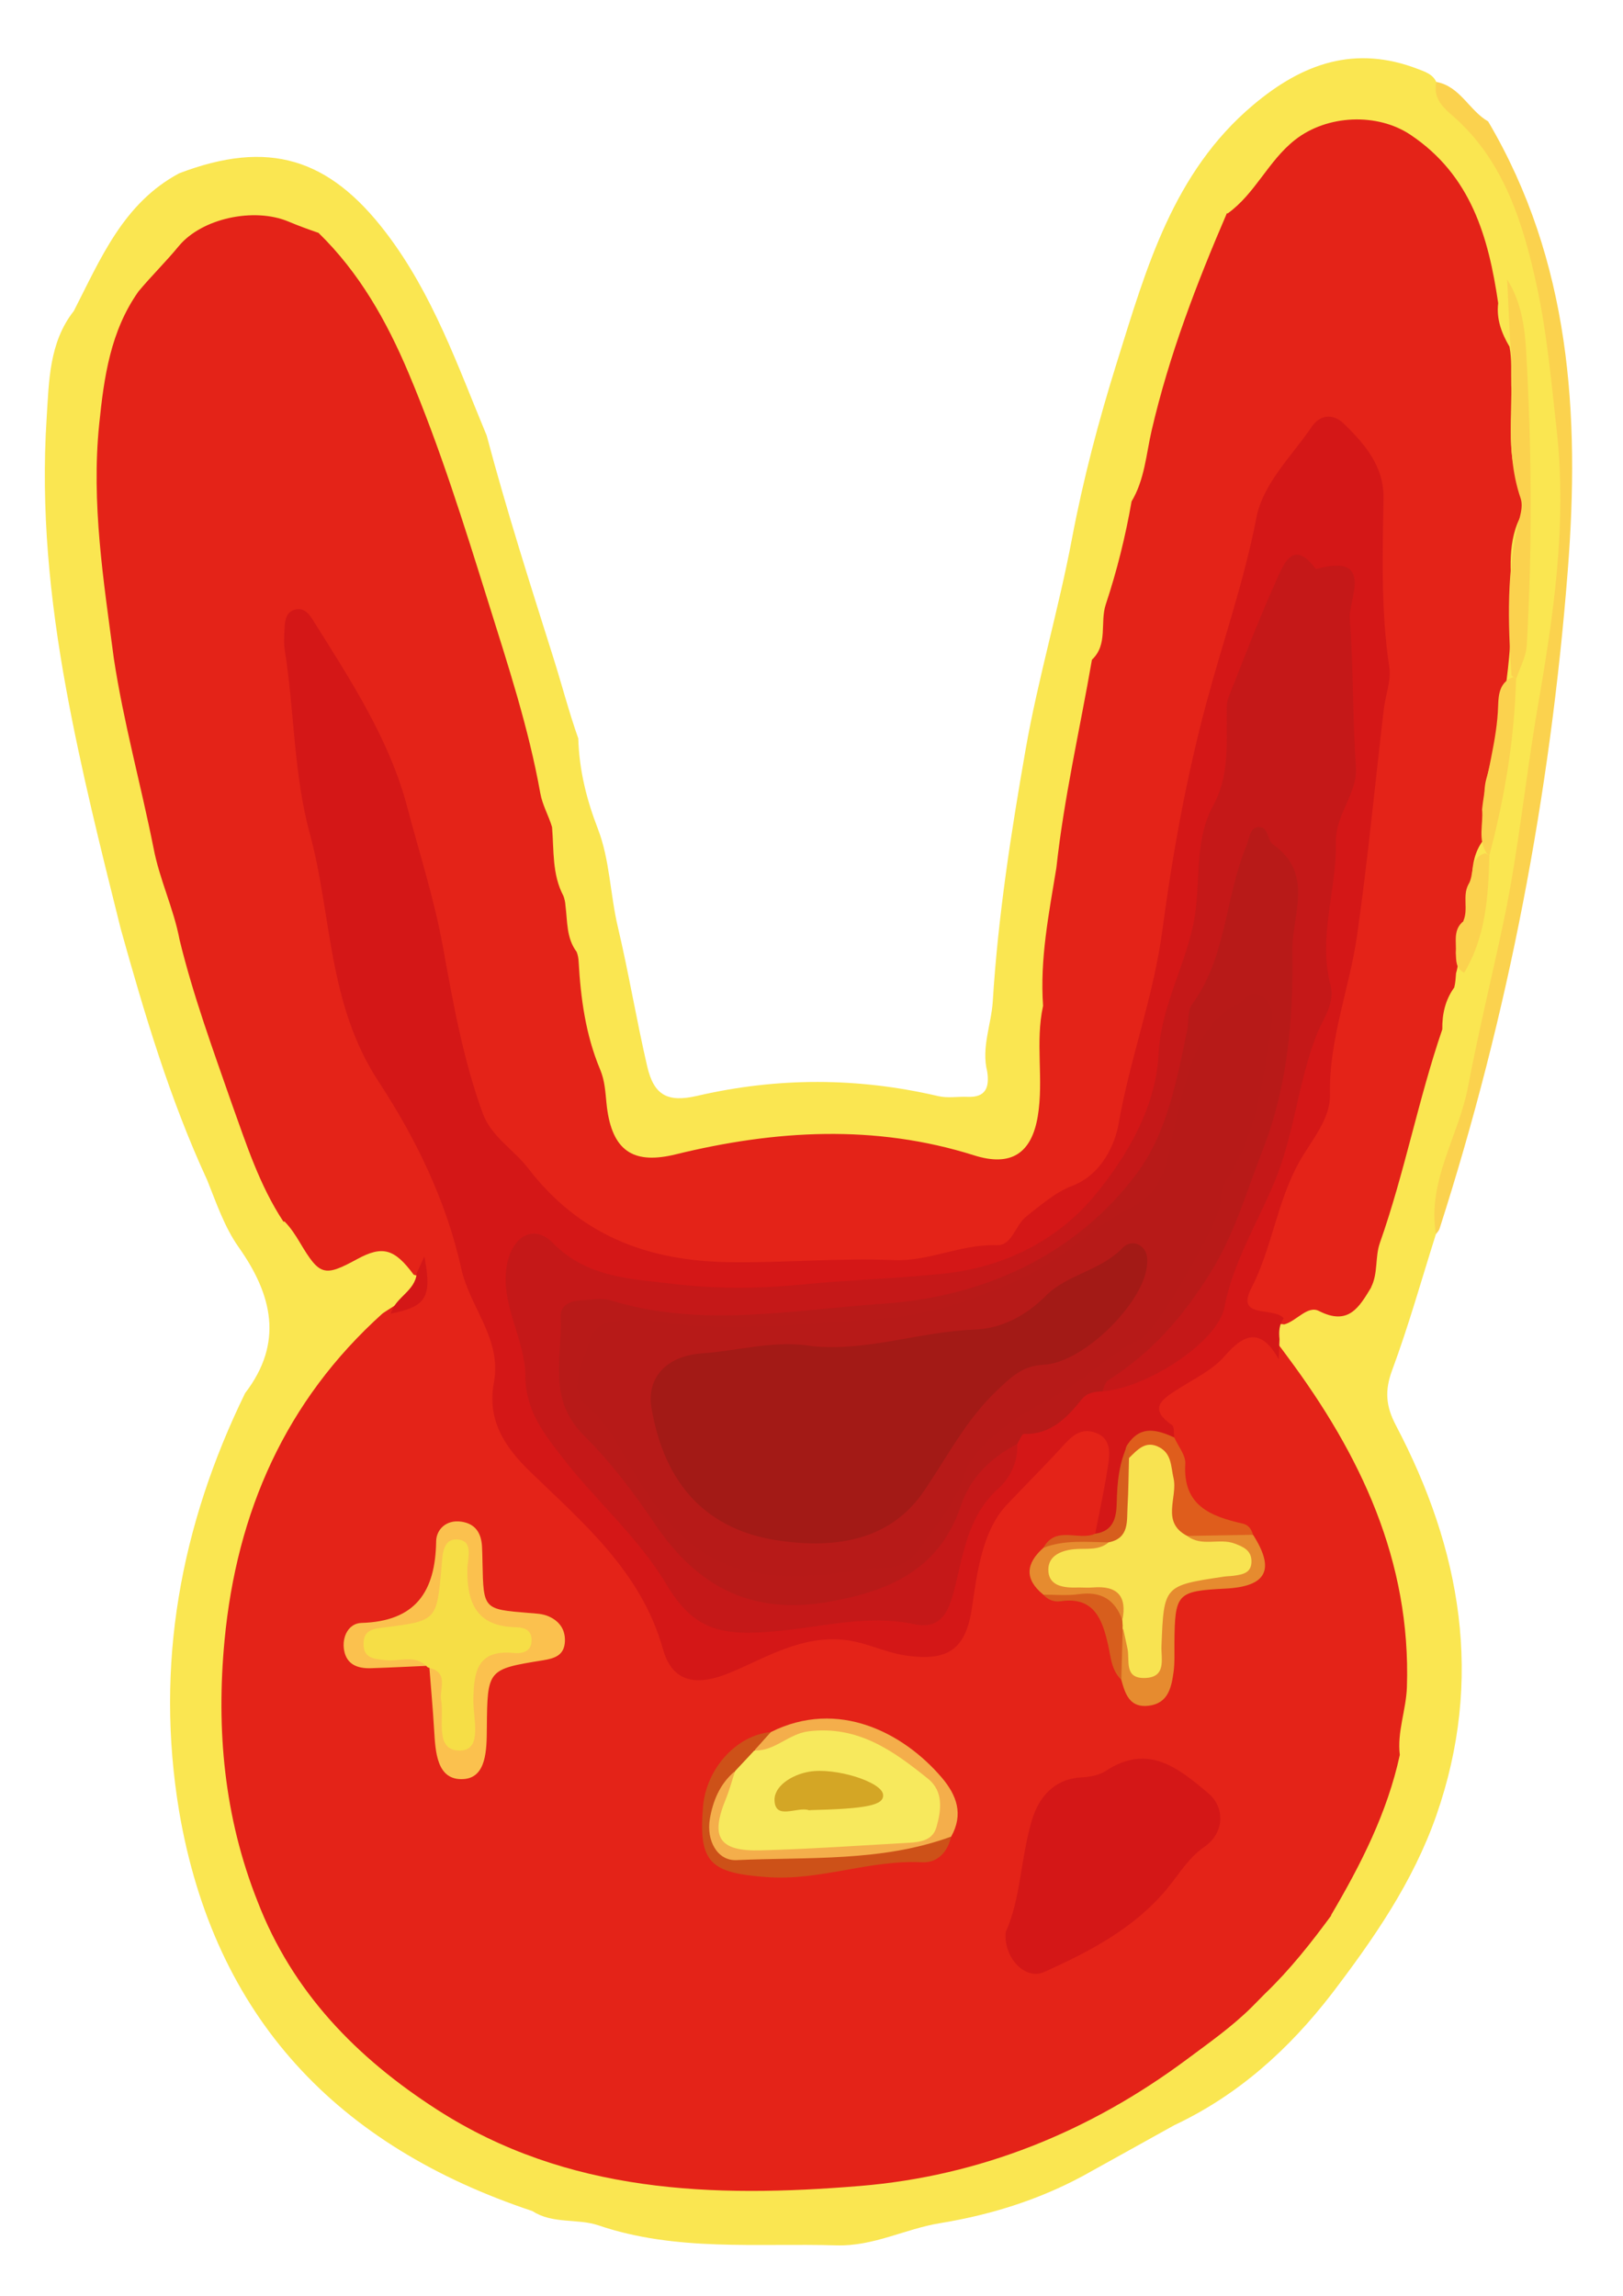 <?xml version="1.0" encoding="utf-8"?>
<!-- Generator: Adobe Illustrator 25.4.1, SVG Export Plug-In . SVG Version: 6.00 Build 0)  -->
<svg version="1.1" id="Capa_1" xmlns="http://www.w3.org/2000/svg" xmlns:xlink="http://www.w3.org/1999/xlink" x="0px" y="0px"
	 viewBox="0 0 595.28 841.89" style="enable-background:new 0 0 595.28 841.89;" xml:space="preserve">
<style type="text/css">
	.st0{fill:#FAE651;}
	.st1{fill:#FBD24E;}
	.st2{fill:#E42318;}
	.st3{fill:#D41717;}
	.st4{fill:#FBC14E;}
	.st5{fill:#F4AE4B;}
	.st6{fill:#CD5118;}
	.st7{fill:#E68B2F;}
	.st8{fill:#DF5D1C;}
	.st9{fill:#D75E1D;}
	.st10{fill:#C51818;}
	.st11{fill:#B81A18;}
	.st12{fill:#F6DE46;}
	.st13{fill:#F7E95D;}
	.st14{fill:#F8E351;}
	.st15{fill:#B71A18;}
	.st16{fill:#D4A625;}
	.st17{fill:#A31A16;}
</style>
<path class="st0" d="M362.09,392.98c-2.23-8.86,1.51-17.23,2.04-25.82c1.93-31.14,6.72-61.92,12.08-92.54
	c4.53-25.84,12.07-51.14,16.93-76.93c4.16-22.05,9.9-43.72,16.55-64.95c10.73-34.28,20.48-69.44,49.96-94.26
	c18.23-15.35,37.45-22.06,60.56-13.12c2.67,1.03,5.26,1.88,6.58,4.67c10.68,12.74,23.43,23.91,28.66,40.63
	c4.59,14.68,10.95,28.6,13.02,44.29c3.32,25.21,7.1,50.41,5.93,75.77c-1.22,26.47-4.31,52.82-9.58,78.96
	c-3.03,15.04-4.1,30.59-6.79,45.81c-3.91,22.11-7.98,44.13-13.07,66.06c-5.54,23.86-15.19,46.61-18.3,71.03
	c-5.27,16.66-9.98,33.53-16.05,49.89c-2.79,7.51-2.31,13.21,1.36,20.19c23.99,45.63,32.33,93.04,14.84,143.08
	c-8.52,24.38-22.97,45.23-38.44,65.51c-15.66,20.28-34.25,37.05-57.63,48.06c-11.23,6.23-22.46,12.47-33.68,18.7
	c-16.42,8.82-33.96,14.26-52.3,17.25c-12.76,2.08-24.33,8.53-37.94,8.13c-29.27-0.87-58.73,2.37-87.36-7.34
	c-7.71-2.61-16.76-0.38-24.18-5.23c-71.47-23.78-116.62-70.88-129.56-146.49c-8.96-53.84,0.44-104.78,24.18-153.45
	c14.19-18.48,9.99-36.03-2.33-53.47c-5.27-7.46-8.18-16.21-11.58-24.65c-13.71-29.68-22.98-60.88-31.74-92.27
	c-7.27-29.1-14.53-58.1-19.96-87.7c-6.07-33.12-9.35-66.16-7.18-99.5c0.86-13.21,0.82-27.68,9.96-39.24
	c9.84-19.16,18.12-39.52,38.65-50.5c32.78-12.5,54.93-5.63,75.85,21.78c17.19,22.53,26.28,48.78,36.94,74.4
	c7.29,27.44,15.93,54.48,24.47,81.53c3.1,9.83,5.68,19.82,9.12,29.54c0.34,11.55,2.98,22.27,7.23,33.26
	c4.32,11.19,4.47,23.96,7.29,35.9c4,16.94,6.83,34.15,10.76,51.09c2.46,10.64,7.51,13.32,18.34,10.81
	c29.52-6.83,58.93-6.79,88.41,0.1c3.47,0.81,7.16,0.12,10.74,0.27C361.69,402.52,362.93,398.59,362.09,392.98z"/>
<path class="st1" d="M526.67,452.6c-3.27-19.53,8.3-35.87,11.75-53.99c3.82-20.08,8.67-39.98,12.92-59.97
	c5.56-26.14,8.07-52.67,12.58-78.89c5.74-33.36,10.88-67.02,7.07-101.66c-1.94-17.59-3.6-35.82-7.21-52.63
	c-4.88-22.72-11.98-46.74-31.32-63.29c-3.96-3.39-6.79-6.67-5.65-12.13c8.78,1.63,12.04,10.49,19.01,14.5
	c30.21,51.22,33.67,107.46,29.21,164.59c-6.42,82.22-21.8,162.87-47.05,241.5C527.74,451.35,527.11,451.94,526.67,452.6z"/>
<path class="st2" d="M435.41,755.11c-35.7,26.57-75.89,42.87-119.95,46.5c-53.84,4.44-107.4,2.74-155.16-27.99
	c-29.41-18.92-53.05-43.07-65.86-76.42c-12.25-30.86-15.18-63.01-12.08-95.69c4.46-47,22.33-87.81,57.95-119.85
	c7.18-4.92,16.01-8.4,15.67-18.62c-1.12,0.67,0.39,6.01-4.24,4.42c-7.06-9.57-11.45-10.78-20.75-5.72
	c-12.11,6.61-13.77,6.07-21.01-6.11c-1.61-2.71-3.36-5.41-5.61-7.69l-0.41,0.06c-8.8-13.34-13.61-28.43-18.95-43.29
	c-6.91-19.85-14.16-39.59-19.14-60.06c-2.16-11.51-7.38-22.15-9.55-33.65l-0.01-0.04c-4.63-23.22-11.01-46.07-14.56-69.51
	c-3.76-28.53-8.33-56.98-5.36-85.96c1.76-17.16,4.1-34.02,14.39-48.6c4.74-5.69,10.04-10.86,14.77-16.61
	c8.44-10.25,27.65-14.32,40.22-9.04c3.65,1.53,7.32,2.88,11.05,4.15c14.96,14.57,24.96,32.27,33.01,51.35
	c11.52,27.28,20.31,55.46,29.14,83.69c7.28,23.28,14.91,46.41,19.21,70.49c0.77,4.33,3.07,8.19,4.3,12.39
	c0.73,8.52-0.04,17.29,4.17,25.23c0.43,1.14,0.68,2.32,0.75,3.53c0.76,5.82,0.29,11.93,4.12,17.01c0.42,1.14,0.66,2.32,0.71,3.53
	c0.76,13.45,2.54,26.7,7.76,39.28c0.5,1.19,0.91,2.41,1.23,3.66c0.97,3.9,0.98,7.92,1.58,11.87c2.35,15.25,10.3,19.51,25.02,15.9
	c36.4-8.92,73.06-11.14,109.47,0.36c13.38,4.23,21.06-0.55,23.35-14.37c2.23-13.45-1.01-27.09,1.94-40.46
	c-1.22-17.16,2.14-33.87,4.88-50.65c2.79-25.69,8.64-50.86,13.04-76.27c6-5.65,2.86-13.61,5.08-20.3
	c4.09-12.32,7.22-24.94,9.46-37.76c4.8-7.97,5.36-17.41,7.36-26.02c6.41-27.62,16.45-53.78,27.59-79.66l0.28,0.09
	c10.12-7.24,14.87-19.26,24.73-27c11.77-9.24,30.19-10.01,42.41-1.8c22.16,14.89,28.53,37.42,32.09,61.68
	c-0.71,5.86,1.24,11.04,4.15,15.98c0.92,4.71,0.53,9.47,0.65,14.21c0.87,12.87-2.63,26.18,4.24,38.48c1.27,2.27,1.26,5.94-0.06,8.18
	c-6.07,10.33-4.14,21.57-4.08,32.51c0.12,22.16-3.36,43.71-9.21,65.01c-1.47,5.34-0.32,11.1-0.55,16.66
	c-0.06,2.01-0.14,4.04-0.67,5.99c-6.16,8.23-3.2,17.98-4.45,27.03c-0.18,1.21-0.57,2.35-1.12,3.43c-4.82,5.26-2.41,12.26-4.35,18.22
	c-0.15,1.76-0.21,3.54-0.67,5.27c-3.32,4.58-4.45,9.78-4.38,15.34c-8.82,25.75-13.83,52.61-22.88,78.28
	c-1.85,5.24-0.62,11.15-3.23,16.28l0.06,0.01c-4.39,7.24-8.31,14.27-19.19,8.71c-4.21-2.15-8.21,3.73-12.73,4.92
	c-16.98-1.71-17.1-5.46-12.84-21.44c7.63-28.62,22.89-54.11,27.97-84.22c5.09-30.11,9.27-60.49,14.02-90.64
	c4.46-28.37,5.15-57.6,2.25-86.53c-0.52-5.21-0.42-10.37,0.08-15.55c0.63-6.63-1.21-12.66-4.66-18.26
	c-7.07-11.49-11.14-11.7-18.92-0.93c-8.03,11.1-13.57,22.95-16.66,36.69c-7.42,32.99-20.09,64.68-24.81,98.43
	c-3.7,26.41-9.63,52.42-15.31,78.46c-2.28,10.45-4.96,21.01-8.07,31.05c-3,9.67-7.89,20.35-18.31,26.06
	c-7.72,4.23-14.92,9.23-20.93,15.82c-3.93,4.31-9.15,5.33-14.77,6.74c-24.17,6.06-48.96,5.16-73.4,6.38
	c-22.11,1.11-46.09,2.11-65.47-9.96c-25.16-15.67-47.27-35.46-54.25-66.96c-7.85-35.45-13.27-71.57-26.47-105.62
	c-7.15-18.45-15.32-36.56-30.35-50.88c1.53,15.08-0.52,30.5,3.08,44.96c7.47,29.92,8.44,60.99,17.17,90.64
	c1.72,5.84,3.08,11.49,7.62,15.89c2.29,2.23,4.18,4.88,5.56,7.78c14.95,31.37,28.52,63.32,40.46,95.95
	c2.1,5.73,2.25,11.86,1.73,17.81c-1.03,11.78,3.34,20.84,11.99,28.59c6.84,6.13,13.01,12.99,19.49,19.52
	c12.21,12.3,22.6,25.48,28.08,42.52c4.29,13.34,10.02,15.38,23.01,9.6c20.34-9.05,40.61-12.63,62.68-6.07
	c14.22,4.23,20-0.76,21.69-15.24c3.11-26.69,18.9-45.67,38.35-62.11c7.74-6.54,18.05-1.35,19,9.02c0.98,10.64-3.03,20.34-6.43,30.12
	c-4.6,5.63-12.63,1.29-17.53,6.03c-4.67,4.58-7.66,9.07,0.59,13.08c18.77,3.14,19.66,3.97,23.84,22.96
	c0.69,3.14,2.03,5.95,3.59,8.69c1.62,3.09,2.52,7.28,7.4,6.25c4.4-0.93,4.87-4.89,5.37-8.43c0.55-3.96,0.21-7.98,0.25-11.98
	c0.18-16.51,3.69-20.19,20.28-21.15c11.93-0.7,13.41-2.89,9.05-13.46c-2.4-3.15-6.28-2.93-9.47-4.3
	c-8.57-3.68-16.45-7.87-15.29-19.55c0.47-4.77-2.66-8.98-4.39-13.37c-7.68-13.75-7.57-13.85,5.05-24.26
	c4.33-3.57,9.18-6.32,13.63-9.67c14.74-11.1,15.74-10.96,26.16,3.27c26.84,36.01,45.41,74.93,43.88,121.29
	c-0.28,8.41-3.64,16.39-2.6,24.86c-4.6,21.21-14.31,40.24-25.22,58.76l0.08,0.1c-7.43,10.11-15.19,19.94-24.27,28.65
	c-1.62,1.64-3.25,3.29-4.87,4.93C451.89,743.2,443.55,749.04,435.41,755.11z"/>
<path class="st1" d="M553.86,124.71c-0.36-7.41-0.72-14.83-1.08-22.24c5.06,7.91,6.47,17.3,6.96,25.95
	c2.06,36.04,2.31,72.16,0.24,108.23c-0.24,4.2-2.56,8.27-3.91,12.4c-0.57-0.46-1.13-0.92-1.7-1.38
	c-1.31-19.38-1.95-38.72,3.01-57.78c0.61-2.34,1.1-4.97,0.36-7.12C551.22,163.75,555.95,144,553.86,124.71z"/>
<path class="st1" d="M546.27,313.67c-0.36,14.93-1.29,29.73-9.22,43.03c-3.19-1.5-2.93-4.47-3.1-7.26c0.31-4.06-1.15-8.57,2.91-11.7
	l-0.18,0.06c1.98-4.28-0.36-9.17,1.87-13.42c2.37-3.66,0.22-9.76,6.18-11.49C545.24,313.15,545.75,313.41,546.27,313.67z"/>
<path class="st1" d="M556.07,249.06c-0.6,21.94-4.2,43.43-9.8,64.61c0,0-0.86-0.58-0.86-0.58c-3.54-5.1-1.29-10.85-1.82-16.29
	c1.4-12.74,5.51-25.06,5.89-37.98c0.13-4.3,0.59-8.67,5.54-10.56C555.37,248.53,555.72,248.79,556.07,249.06z"/>
<path class="st3" d="M470.85,483.44c-1.71,2.31-1.84,4.93-1.55,7.64c-0.09,2.46-0.18,4.92-0.28,7.38
	c-5.97-10.61-11.85-10.48-19.78-1.24c-4.44,5.17-11.26,8.39-17.19,12.18c-5.81,3.71-11.1,7.08-2.15,13.21
	c0.88,0.6,0.56,2.97,0.79,4.51c-4.27,3.01-11.31-0.74-14.13,5.81c-1.91,6.55-2.02,13.4-3.34,19.96c-1.08,5.36-1.72,13.66-11.51,9.51
	c1.65-8.6,3.58-17.16,4.82-25.81c0.61-4.26,0.73-9.19-4.62-11.16c-4.77-1.76-8.01,0.37-11.37,4.07
	c-6.87,7.56-14.23,14.89-21.15,22.19c-9.04,9.54-10.94,24.51-12.9,37.9c-2.22,15.16-8.71,19.77-24.23,17.51
	c-7.98-1.16-14.95-5.06-23.1-5.79c-15.41-1.39-27.73,6.3-40.82,11.85c-12.79,5.42-21.72,3.95-25.18-8.4
	c-7.95-28.37-29.13-46.12-48.74-65.11c-9.66-9.35-15.77-19.16-13.27-32.64c2.98-16.06-8.86-27.6-11.97-41.81
	c-5.41-24.74-16.94-48.21-30.15-68.29c-19.01-28.89-17.15-60.88-25.4-91.23c-6.02-22.18-5.6-44.91-9.18-67.23
	c-0.44-2.73-0.2-5.59-0.06-8.38c0.14-2.87,0.68-5.83,4.03-6.56c3.34-0.73,5.09,1.85,6.57,4.22c13.59,21.72,27.81,43.26,34.41,68.34
	c4.43,16.85,9.81,33.4,12.97,50.71c3.77,20.63,7.4,41.54,14.68,61.44c3.18,8.7,11.33,13.28,16.65,20.19
	c18.64,24.2,43.13,33.98,73.64,34.44c20.27,0.31,40.44-1.6,60.69-0.75c12.67,0.53,24.55-5.96,37.56-5.46
	c5.63,0.21,6.78-7.37,10.76-10.48c5.33-4.17,10.69-8.93,16.86-11.27c10.93-4.14,15.77-15.37,17.07-22.79
	c4.18-23.92,12.82-46.7,16.03-70.81c3.78-28.42,8.92-56.72,16.4-84.4c6.03-22.29,13.67-44.05,18.07-66.89
	c2.47-12.84,13.02-22.69,20.4-33.58c2.97-4.39,7.79-4.79,11.49-1.24c7.83,7.53,14.99,15.78,14.78,27.65
	c-0.37,20.67-0.97,41.31,2.12,61.9c0.73,4.89-1.42,10.18-2.02,15.31c-3.25,27.68-5.87,55.45-9.81,83.04
	c-2.79,19.51-10.38,38.11-9.93,58.41c0.2,8.89-6.95,16.9-11.17,24.41c-8.31,14.82-10.01,31.61-17.69,46.51
	C453.09,483.8,467.3,479.1,470.85,483.44z"/>
<path class="st3" d="M368.85,708.53c5.59-12.24,5.47-27.35,9.72-41.33c2.37-7.82,7.85-14.83,17.88-15.39
	c3.12-0.17,6.65-0.77,9.17-2.42c15.51-10.2,26.66-0.99,37.61,8.26c6.24,5.28,5.74,14.58-1.35,19.49
	c-6.15,4.26-9.56,10.37-14.11,15.82c-11.89,14.2-28.24,22.77-44.82,30.2C376.05,726.25,368.05,718,368.85,708.53z"/>
<path class="st4" d="M156.35,610.89c-6.76,0.29-13.52,0.64-20.29,0.86c-4.83,0.16-8.94-1.31-9.86-6.62c-0.87-5,1.74-9.86,6.36-9.99
	c19.87-0.57,27.14-11.45,27.41-29.92c0.06-4.34,3.7-8.03,9.25-7.21c5.24,0.77,7.32,4.27,7.58,9.2c0.1,1.99,0.13,3.99,0.17,5.98
	c0.36,16.96,0.36,16.94,16.98,18.29c2.37,0.19,4.89,0.26,7.02,1.15c3.95,1.63,6.41,4.69,6.23,9.26c-0.21,5.14-3.74,6.26-8.07,6.96
	c-20.36,3.29-20.37,3.36-20.57,24.89c-0.07,7.73-0.04,18.2-8.64,18.67c-9.78,0.53-10.21-10.03-10.7-18.14
	c-0.45-7.55-1.14-15.09-1.72-22.64c6.55-3.47,6.89,2.17,8.1,5.82c1.61,4.87,0.1,10.27,2.59,16.79c2.65-12.94-2.22-28.23,18.08-33.11
	c-15.1-3.87-19.21-13.37-19.25-27.36c-3.15,22.15-5.37,24.6-24.42,28.63C146.13,607,155.82,601.55,156.35,610.89z"/>
<path class="st5" d="M282.72,635.17c24.77-12.37,48.7,0.34,62.61,16.59c5.64,6.59,8.11,13.56,3.54,21.75
	c-2.89,4.05-6.66,7.24-11.7,7.08c-18.32-0.59-36.02,4.94-54.27,5.02c-8.94,0.04-18.86,0.9-22.51-9.01
	c-3.74-10.16-1.85-20.39,7.81-27.56c6.42,3.04,3.02,7.96,2.13,12.2c-2.18,10.38-1.26,11.62,9.43,12.37
	c16.86,1.19,33.51-1.43,50.25-2.5c3.64-0.23,7.46-0.64,8.61-5.02c1.21-4.61,0.22-8.78-3.64-11.88
	c-13.93-11.17-28.54-19.45-47.16-11.34c-3.3,1.44-6.86,2.4-10.38,0.26C274.71,637.48,279.91,637.12,282.72,635.17z"/>
<path class="st6" d="M282.72,635.17c-2.01,2.24-4.02,4.49-6.04,6.73c0.05,4.78-2.28,7.33-7.08,7.57c-5.5,4.56-8.08,10.79-9.24,17.53
	c-1.35,7.88,2.72,15.45,9.78,15.12c26.36-1.2,53.22,0.73,78.72-8.62c-1.3,5.75-5.08,9.71-10.72,9.42
	c-19.17-0.99-37.27,6.84-56.65,5.45c-20.88-1.5-25.38-5.12-23.64-25.82C259.03,648.53,270.16,636.27,282.72,635.17z"/>
<path class="st7" d="M459.59,562.82c8.17,12.78,5.02,18.95-10.06,19.73c-17.86,0.92-18.59,1.7-18.78,19.86
	c-0.04,3.6,0.17,7.25-0.32,10.79c-0.79,5.63-1.96,11.42-9.1,12.31c-6.98,0.87-8.64-4.3-10.06-9.53c-2.25-5.7-2.76-11.55-1.58-17.54
	c9.08-4.83,6.31,5.61,10.97,8.34c1.26-8.73-0.22-17.84,5.47-25.11c5.79-7.4,15.4-5.51,23.65-9.74c-3.9-2.46-8.15-1.84-11.32-3.83
	c-3.04-1.91-5.38-4-1.22-7.2C444.89,559.35,452.34,560.04,459.59,562.82z"/>
<path class="st8" d="M459.59,562.82c-8.04,0.14-16.08,0.29-24.12,0.43c-4.78,2.83-6.4-0.75-7.87-4.08c-1.31-2.95-1.7-6.26-1.36-9.39
	c1.04-9.76-3.09-14.86-12.91-15.32c-0.69-1.78-0.82-3.5,0.47-5.08c4.81-6.9,10.81-4.96,16.9-2.25c1.42,3.22,4.23,6.52,4.04,9.64
	c-0.97,15.4,9.31,19.27,21.12,21.97C458.03,559.23,458.99,560.87,459.59,562.82z"/>
<path class="st7" d="M382.67,584.78c-7.08-5.75-6.38-11.48,0.04-17.2c6.75-6.5,15.09-1.83,22.55-3.21c4.23,2.91,0.78,4.43-1.22,5.96
	c-3.14,2.41-7.71,1.41-11.36,4.76c3.76,3.95,8.86,2.16,12.97,3.42c9.04,2.78,10.62,7.4,5.3,16.52
	C404.19,584.23,392.69,586.55,382.67,584.78z"/>
<path class="st9" d="M382.67,584.78c4.32-0.02,8.72,0.43,12.96-0.17c8.13-1.17,13.33,1.91,16.03,9.53c0.62,0.8,0.67,1.63,0.14,2.49
	c-0.18,6.45-0.35,12.9-0.53,19.35c-3.68-3.55-3.83-8.27-4.88-12.92c-2.03-8.94-4.99-17.69-17.33-15.88
	C386.71,587.53,384.37,586.75,382.67,584.78z"/>
<path class="st9" d="M406.62,565.6c-8.03-0.1-16.13-1.01-23.91,1.98c4.55-8.34,12.96-2.38,19.01-5.16
	c6.68-0.94,7.76-5.91,7.87-11.31c0.15-7.51,0.86-14.86,4.21-21.73c0.1,1.76,0.2,3.53,0.3,5.3c7.25,7.91,5.46,16.92,2.51,25.65
	C415.22,564.45,412.23,568.2,406.62,565.6z"/>
<path class="st3" d="M143.35,481.72c1.55-5.98,8.98-8.2,9.5-14.85c0.94-2.05,1.87-4.09,2.81-6.13
	C158.48,475.69,156.48,479.09,143.35,481.72z"/>
<path class="st10" d="M373.1,529.52c0.43,6.49-2.92,12.77-6.72,16.13c-12.15,10.78-13.12,25.83-16.99,39.57
	c-2.34,8.33-6.22,12.06-14.15,10.37c-16.89-3.59-33.41,0.96-49.88,2.53c-20.51,1.96-30.75-0.02-40.88-17.02
	c-10.33-17.32-25.55-30.34-37.72-46.01c-7.2-9.27-14.01-17.67-14.08-30.59c-0.07-13.39-8.94-25.53-6.91-39.72
	c1.56-10.9,9.67-16.45,16.97-9c12.67,12.93,29.13,13.21,44.2,15.03c15.31,1.86,31.19,1.8,47.22,0.23
	c17.09-1.68,34.62-2.19,51.9-3.98c22.3-2.31,42.07-12.36,55.61-28.85c11.77-14.33,22.28-32.27,23.24-51.48
	c0.86-17.32,9.4-31.66,12.79-47.85c3.02-14.44-0.12-29.9,7.25-43.4c5.66-10.36,4.98-21.49,5-32.62c0-2.39-0.2-4.99,0.64-7.12
	c5.82-14.8,11.54-29.66,18.08-44.14c2.37-5.24,5.88-13.35,13.3-3.72c0.24,0.31,0.66,0.83,0.87,0.77
	c21.56-5.98,11.69,11.37,12.22,18.25c1.4,18.11,1.01,36.35,2.26,54.54c0.65,9.43-7.57,17.23-7.35,27.39
	c0.38,17.49-6.69,34.7-1.95,52.49c1.74,6.54-2.91,12.55-5.05,17.98c-6.94,17.66-8.2,36.68-15.6,54.35
	c-6.31,15.07-15.12,29.25-18.3,45.79c-2.43,12.66-28.43,29.64-44.8,30.79c-3.21-5.69,1.13-8,4.85-10.24
	c12.87-7.75,23.48-17.36,28.3-32.19c1.14-3.51,4.16-5.83,6.73-8.33c2.63-2.57,5.46-5.43,5.86-8.88c2.54-21.64,14.8-40.15,17.21-62.6
	c2.12-19.73-0.79-39.69,3.86-59.18c1.5-6.28-3.3-10.97-8.27-14.8c-3.83,2.79-4.29,7.02-5.27,10.66
	c-4.35,16.16-9.18,31.92-16.05,47.42c-5.49,12.38-8.47,26.45-11.9,39.91c-6.44,25.27-25.03,39.87-45.77,50.87
	c-25.76,13.65-53.45,23.2-83.67,19.78c-12.45-1.41-24.44,3.03-36.88,2.54c-11.17-0.44-22.15-0.54-33.15-3.65
	c-14.26-4.03-18.71,0.47-20.59,15.16c-1.47,11.5,1.68,19.19,9.1,28.7c8.97,11.49,19.3,22.09,27.24,34.39
	c12.44,19.27,30.48,25.39,52.44,23.93c10.02-0.66,19.39-4.21,29.14-5.92c9.35-1.64,13.92-12.26,18.2-20.72
	c3.44-6.79,6.55-13.77,11.52-19.55C361.25,532.79,365.47,527.58,373.1,529.52z"/>
<path class="st11" d="M373.1,529.52c-9.65,4.92-17.21,12.38-20.58,22.42c-7.9,23.52-25.91,31.41-48.27,35.41
	c-28.35,5.07-48.35-5.25-64.05-28.5c-7.68-11.38-16.29-22.79-25.87-32.26c-13.82-13.66-7.98-28.9-8.7-43.76
	c-0.2-4.19,3.64-5.86,7.62-6c3.59-0.12,7.47-0.97,10.74,0.04c33.14,10.2,66.94,3.45,99.88,1.22c36.21-2.46,70.22-17.26,93.02-47.68
	c11.14-14.86,14.75-34.27,18.56-52.71c0.64-3.1,0.01-7,1.68-9.26c12.78-17.33,12.12-39.18,19.98-58.12
	c1.06-2.56,1.18-6.38,3.93-6.94c4.29-0.88,3.6,4.65,5.76,6.17c15.51,10.96,6.94,25.88,7.19,39.47c0.44,24.84-1.85,49.68-10.8,72.55
	c-5.88,15.03-10.22,30.69-19.33,45.29c-10.26,16.43-21.63,29.28-37.41,39.3c-1.14,0.72-1.48,2.7-2.19,4.1
	c-2.82,0.07-5.54,0.45-7.47,2.84c-5.51,6.85-11.36,13.02-21.25,12.74C374.76,525.81,373.91,528.23,373.1,529.52z"/>
<path class="st12" d="M156.35,610.89c-4.44-4.2-9.89-1.52-14.85-2.08c-4.15-0.47-8.29-0.54-8.16-6.25c0.11-4.87,3.66-5.28,7.46-5.75
	c19.4-2.42,19.38-2.48,21.13-22c0.39-4.31,0.27-10.46,5.62-10.27c6.31,0.23,3.96,6.84,3.88,10.62c-0.27,12.5,3.31,21.24,17.66,21.56
	c2.89,0.06,5.8,0.79,5.89,4.49c0.11,4.49-3.34,5.26-6.58,4.95c-13.39-1.29-14.62,6.87-14.78,17.26c-0.1,6.59,3.42,18.26-4.68,18.51
	c-9.77,0.3-5.94-11.49-7.14-18.44c-0.72-4.14,2.95-10.07-4.32-11.85C157,611.56,156.62,611.31,156.35,610.89z"/>
<path class="st13" d="M269.61,649.48c2.36-2.52,4.72-5.05,7.08-7.57c7.53,0.32,12.47-6.13,19.97-7.03
	c18.1-2.17,31.04,7.19,43.74,17.43c5.82,4.69,4.78,11.72,3.05,17.78c-1.57,5.48-7.23,5.52-12.01,5.79
	c-17.48,0.98-34.95,2.19-52.44,2.66c-15.37,0.41-18.57-4.82-12.73-18.96C267.6,656.31,268.5,652.85,269.61,649.48z"/>
<path class="st14" d="M406.62,565.6c7.68-1.55,6.62-7.81,6.94-13.17c0.35-5.91,0.36-11.84,0.53-17.76c3.13-3.04,6.14-6.65,11.2-3.9
	c4.49,2.45,4.14,7,5.13,11.27c1.64,7.07-4.77,16.15,5.05,21.21c5.29,4.09,11.79,0.67,17.37,2.79c2.99,1.13,6.1,2.38,6.17,6.38
	c0.08,4.43-3.2,4.95-6.46,5.41c-1.18,0.17-2.39,0.16-3.58,0.33c-22.19,3.3-22.07,3.3-22.97,25.45c-0.19,4.67,2,11.59-6.24,11.73
	c-7.51,0.12-5.35-6.35-6.2-10.66c-0.54-2.7-1.17-5.37-1.76-8.05c-0.05-0.83-0.09-1.66-0.14-2.49c1.8-8.89-1.89-12.76-10.83-12
	c-1.97,0.17-3.97-0.04-5.96,0.02c-4.64,0.13-9.85-0.54-10.33-5.74c-0.51-5.58,4.18-7.81,9.49-8.32
	C398.3,567.7,402.89,568.74,406.62,565.6z"/>
<path class="st15" d="M234.48,483.61c29.14,5.89,58.18,1.93,87.15,0.1c18.28-1.15,35.18-6.71,52.29-14.48
	c15.35-6.97,26.37-18.94,40.72-26.24c8.05-4.1,11.75-10.08,13.59-18.33c2.53-11.28,4.89-22.65,8.48-33.6
	c2.98-9.08,7.31-17.74,16.66-22.57c3.03-1.57,5.27-5.79,9.29-3.2c3.23,2.08,4.4,5.94,3.82,9.59c-3.08,19.63-4.93,39.67-16.14,56.95
	c-2.11,3.25-2.66,6.49-2.9,10.12c-0.41,6.29-23.4,46.36-28.94,48.96c-11,5.16-19.46,14.14-29.53,19.86
	c-9.11,5.18-18.09,9.63-25.83,17.03c-4.18,4-7.79,7.62-9.53,13.21c-3.41,10.92-10.99,19.36-17.58,28.36
	c-2.76,3.78-6.94,5.23-11.48,5.64c-2.78,0.25-5.63,0.06-8.36,0.55c-52.25,9.22-68.34-8.51-87.56-42.31
	c-3.54-6.23-6.89-12.08-12.69-17.01c-8.51-7.25-1.68-16.73,0.32-24.51C218.42,483.33,227.59,484.63,234.48,483.61z"/>
<path class="st16" d="M296.18,663.81c1.99,0,1.14,0.19,0.42-0.03c-4.35-1.31-12.24,3.76-12.52-3.54c-0.2-5.27,6.34-9.46,12.77-10.55
	c9.43-1.6,26.59,3.69,27.05,8.42C324.28,661.96,318.19,663.34,296.18,663.81z"/>
<path class="st17" d="M297.99,493.67c20.15,1.98,39.37-5.34,59.31-6.09c9.85-0.37,18.75-4.84,26.37-12.48
	c7.78-7.8,20.2-9.18,28.13-17.55c1.56-1.64,4.34-2.34,6.62-0.61c2.54,1.92,2.57,4.69,2.21,7.6c-1.71,13.85-23.46,35.26-37.8,35.92
	c-7.71,0.35-11.79,4.38-16.94,9.22c-11.47,10.78-18.37,24.42-26.99,37.09c-12.56,18.46-32.7,20.98-52.42,18.31
	c-27.46-3.71-42.85-20.97-47.54-48.87c-1.79-10.66,5.13-18.97,18.56-19.92C270.99,495.33,284.29,491.3,297.99,493.67z"/>
</svg>

